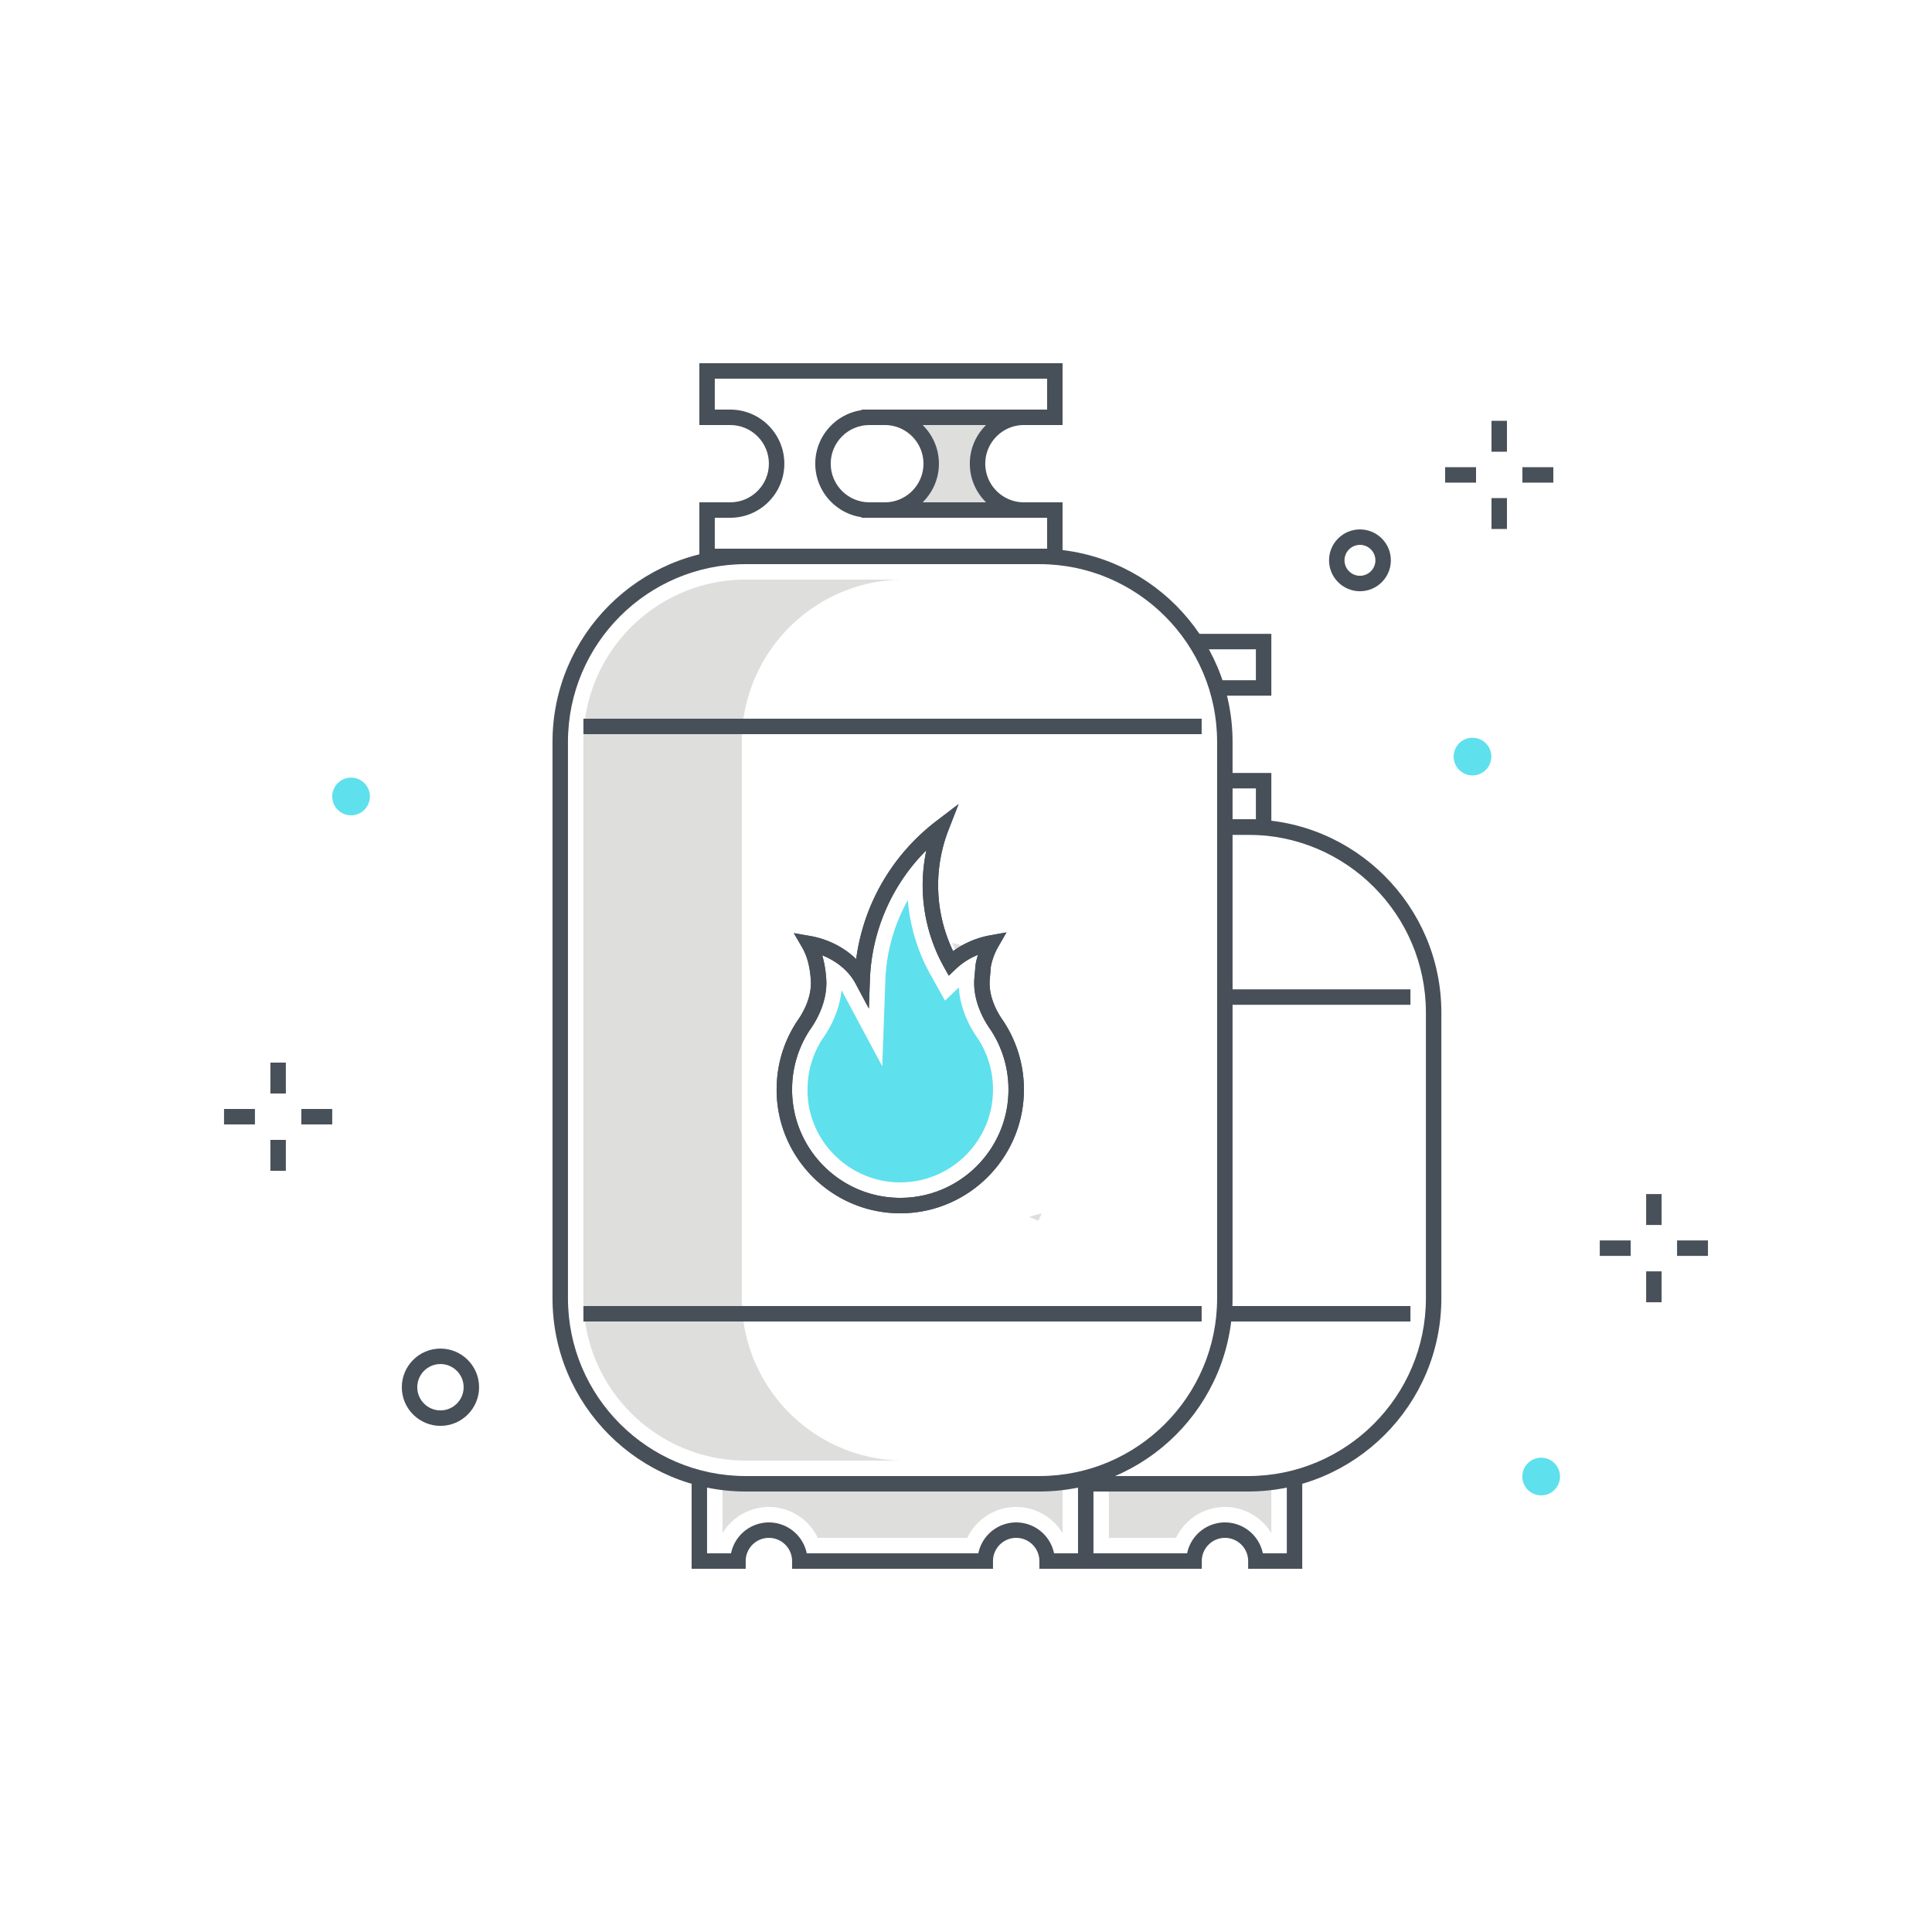 <?xml version="1.0" encoding="utf-8"?><svg xmlns="http://www.w3.org/2000/svg" width="250" height="250" viewBox="0 0 250 250"><g fill="none" fill-rule="evenodd"><path fill="#DEDEDD" d="M111.494 54h3a6 6 0 1 1 0 12h-3 21a6 6 0 0 1 0-12h-21"/><path fill="#48515A" d="M213.011 158.512h2v-4h-2zM213.011 168.512h2v-4h-2zM217.011 162.512h4v-2h-4zM207.011 162.512h4v-2h-4zM34.989 141.5h2v-4h-2zM34.989 151.5h2v-4h-2zM38.989 145.5h4v-2h-4zM28.989 145.5h4v-2h-4z"/><path fill="#5FE0ED" d="M47.864 103.062a2.437 2.437 0 1 1-4.874.002 2.437 2.437 0 0 1 4.874-.002m154 88a2.437 2.437 0 1 1-4.874.002 2.437 2.437 0 0 1 4.874-.002m-8.887-93.16a2.437 2.437 0 1 1-4.874 0 2.437 2.437 0 0 1 4.874 0"/><path fill="#475059" d="M56.994 176.506c-1.654 0-3 1.346-3 3s1.346 3 3 3 3-1.346 3-3-1.346-3-3-3zm0 8c-2.757 0-5-2.243-5-5s2.243-5 5-5 5 2.243 5 5-2.243 5-5 5zm118.983-114c-1.103 0-2 .897-2 2 0 1.102.897 2 2 2s2-.898 2-2c0-1.103-.897-2-2-2zm0 6c-2.206 0-4-1.794-4-4s1.794-4 4-4 4 1.794 4 4-1.794 4-4 4z"/><path fill="#DEDEDD" d="M123.648 122.952a9.239 9.239 0 0 0-.462-.936c.57.102 1.129.265 1.677.459-.415.134-.821.293-1.215.477M96.494 75h20.5c-11.579 0-21 9.421-21 21v72c0 11.579 9.421 21 21 21h-20.5c-11.579 0-21-9.421-21-21V96c0-11.579 9.421-21 21-21m41 117v6.397a7.003 7.003 0 0 0-6-3.397h3.009-3.009a7.01 7.01 0 0 0-6.324 4h-19.351a7.01 7.01 0 0 0-6.325-4 7.003 7.003 0 0 0-6 3.397V192h44"/><path fill="#475059" d="M96.494 73c-12.682 0-23 10.317-23 23v72c0 12.683 10.318 23 23 23h38c12.682 0 23-10.317 23-23V96c0-12.683-10.318-23-23-23h-38zm38 120h-38c-13.785 0-25-11.215-25-25V96c0-13.785 11.215-25 25-25h38c13.785 0 25 11.215 25 25v72c0 13.785-11.215 25-25 25z"/><path fill="#475059" d="M92.494 71h43v-4h-23c-3.86 0-7-3.141-7-7s3.14-7 7-7h23v-4h-43v4h2c3.86 0 7 3.141 7 7s-3.14 7-7 7h-2v4zm45 2h-47v-8h4c2.757 0 5-2.243 5-5s-2.243-5-5-5h-4v-8h47v8h-25c-2.757 0-5 2.243-5 5s2.243 5 5 5h25v8z"/><path fill="#475059" d="M132.494 67c-3.86 0-7-3.141-7-7s3.14-7 7-7v2c-2.757 0-5 2.243-5 5s2.243 5 5 5v2m-18 0h-3v-2h3c2.757 0 5-2.243 5-5s-2.243-5-5-5h-3v-2h3c3.86 0 7 3.141 7 7s-3.14 7-7 7m27 136h-7v-1c0-1.654-1.346-3-3-3s-3 1.346-3 3v1h-26v-1c0-1.654-1.346-3-3-3s-3 1.346-3 3v1h-7v-12h2v10h3.101a5.009 5.009 0 0 1 4.899-4 5.01 5.01 0 0 1 4.9 4h22.201a5.009 5.009 0 0 1 4.899-4 5.01 5.01 0 0 1 4.9 4h3.1v-10h2v12M75.494 95h80v-2h-80zM75.494 171h80v-2h-80zM106.393 123.617c.276.919.449 1.942.524 3.082.194 2.981-1.383 5.537-2.07 6.498a13.963 13.963 0 0 0-2.342 7.289l-.009.485c-.002 7.749 6.278 14.029 13.998 14.029s14-6.28 14-14l-.008-.512a13.967 13.967 0 0 0-2.334-7.28c-.696-.975-2.273-3.532-2.078-6.509l.162-1.873c.081-.441.184-.863.31-1.268a8.994 8.994 0 0 0-2.839 1.806l-.935.891-.628-1.127a21.716 21.716 0 0 1-2.272-15.105 24.923 24.923 0 0 0-7.306 16.778l-.133 3.702-1.748-3.267c-.847-1.582-2.411-2.878-4.292-3.619zM116.494 157c-8.822 0-16-7.178-16-16l.013-.593a15.941 15.941 0 0 1 2.667-8.308c.608-.852 1.9-2.932 1.746-5.269-.113-1.742-.48-3.125-1.122-4.228l-1.08-1.856 2.115.367c2.297.4 4.411 1.485 5.956 2.994.945-7.087 4.654-13.508 10.423-17.904l2.83-2.156-1.292 3.315a19.738 19.738 0 0 0 .581 15.713 11.629 11.629 0 0 1 4.794-2.044l2.114-.38-1.07 1.863a8.228 8.228 0 0 0-.954 2.583l-.147 1.754c-.151 2.312 1.14 4.394 1.702 5.181a16.016 16.016 0 0 1 2.715 8.386l.005.171c.004.126.006.256.006.382l-.002.029c0 8.822-7.178 16-16 16z"/><path fill="#475059" d="M106.393 123.617c.276.919.449 1.942.524 3.082.194 2.981-1.383 5.537-2.07 6.498a13.963 13.963 0 0 0-2.342 7.289l-.009.485c-.002 7.749 6.278 14.029 13.998 14.029s14-6.28 14-14l-.008-.512a13.967 13.967 0 0 0-2.334-7.28c-.696-.975-2.273-3.532-2.078-6.509l.162-1.873c.081-.441.184-.863.31-1.268a8.994 8.994 0 0 0-2.839 1.806l-.935.891-.628-1.127a21.716 21.716 0 0 1-2.272-15.105 24.923 24.923 0 0 0-7.306 16.778l-.133 3.702-1.748-3.267c-.847-1.582-2.411-2.878-4.292-3.619zM116.494 157c-8.822 0-16-7.178-16-16l.013-.593a15.941 15.941 0 0 1 2.667-8.308c.608-.852 1.9-2.932 1.746-5.269-.113-1.742-.48-3.125-1.122-4.228l-1.08-1.856 2.115.367c2.297.4 4.411 1.485 5.956 2.994.945-7.087 4.654-13.508 10.423-17.904l2.83-2.156-1.292 3.315a19.738 19.738 0 0 0 .581 15.713 11.629 11.629 0 0 1 4.794-2.044l2.114-.38-1.07 1.863a8.228 8.228 0 0 0-.954 2.583l-.147 1.754c-.151 2.312 1.14 4.394 1.702 5.181a16.016 16.016 0 0 1 2.715 8.386l.005.171c.004.126.006.256.006.382l-.002.029c0 8.822-7.178 16-16 16z"/><path fill="#5FE0ED" d="M108.891 128.123c-.267 2.916-1.723 5.265-2.415 6.234a11.93 11.93 0 0 0-1.972 6.197l-.011.546c.001 6.517 5.385 11.9 12.001 11.9 6.617 0 12-5.383 12-12l-.007-.438a11.972 11.972 0 0 0-1.999-6.245c-.695-.971-2.238-3.465-2.414-6.542l-1.791 1.707-1.886-3.379a23.732 23.732 0 0 1-2.924-9.634 22.948 22.948 0 0 0-2.908 10.404l-.401 11.105-5.242-9.798a1.035 1.035 0 0 1-.031-.057"/><path fill="#DEDEDD" d="M143.494 192v7h8.692a7.01 7.01 0 0 1 6.324-4 7.003 7.003 0 0 1 6 3.397V192h-21.016m-9.137-34.027c.139-.321.289-.635.462-.936-.571.102-1.129.265-1.677.459.415.134.82.293 1.215.477"/><path fill="#475059" d="M161.511 193h-21.016v-2h21.016c12.682 0 23-10.317 23-23v-36.979c0-12.682-10.318-23-23-23h-2.979v-2h2.979c13.785 0 25 11.215 25 25V168c0 13.785-11.215 25-25 25"/><path fill="#475059" d="M164.511 108.021h-6.517v-2h4.517v-4h-4.184v-2h6.184v8M164.511 90.021h-7.017v-2h5.017v-4h-7.683v-2h9.683v8M168.511 203h-7v-1c0-1.654-1.346-3-3-3-1.655 0-3 1.346-3 3v1h-16.017v-2h14.117a5.01 5.01 0 0 1 4.9-4 5.009 5.009 0 0 1 4.899 4h3.101v-10h2v12M158.544 130.021h23.967v-2h-23.967zM158.544 171h23.967v-2h-23.967z"/><path fill="#48515A" d="M192.999 58.452h2v-4h-2zM192.999 68.452h2v-4h-2zM196.999 62.452h4v-2h-4zM186.999 62.452h4v-2h-4z"/></g></svg>